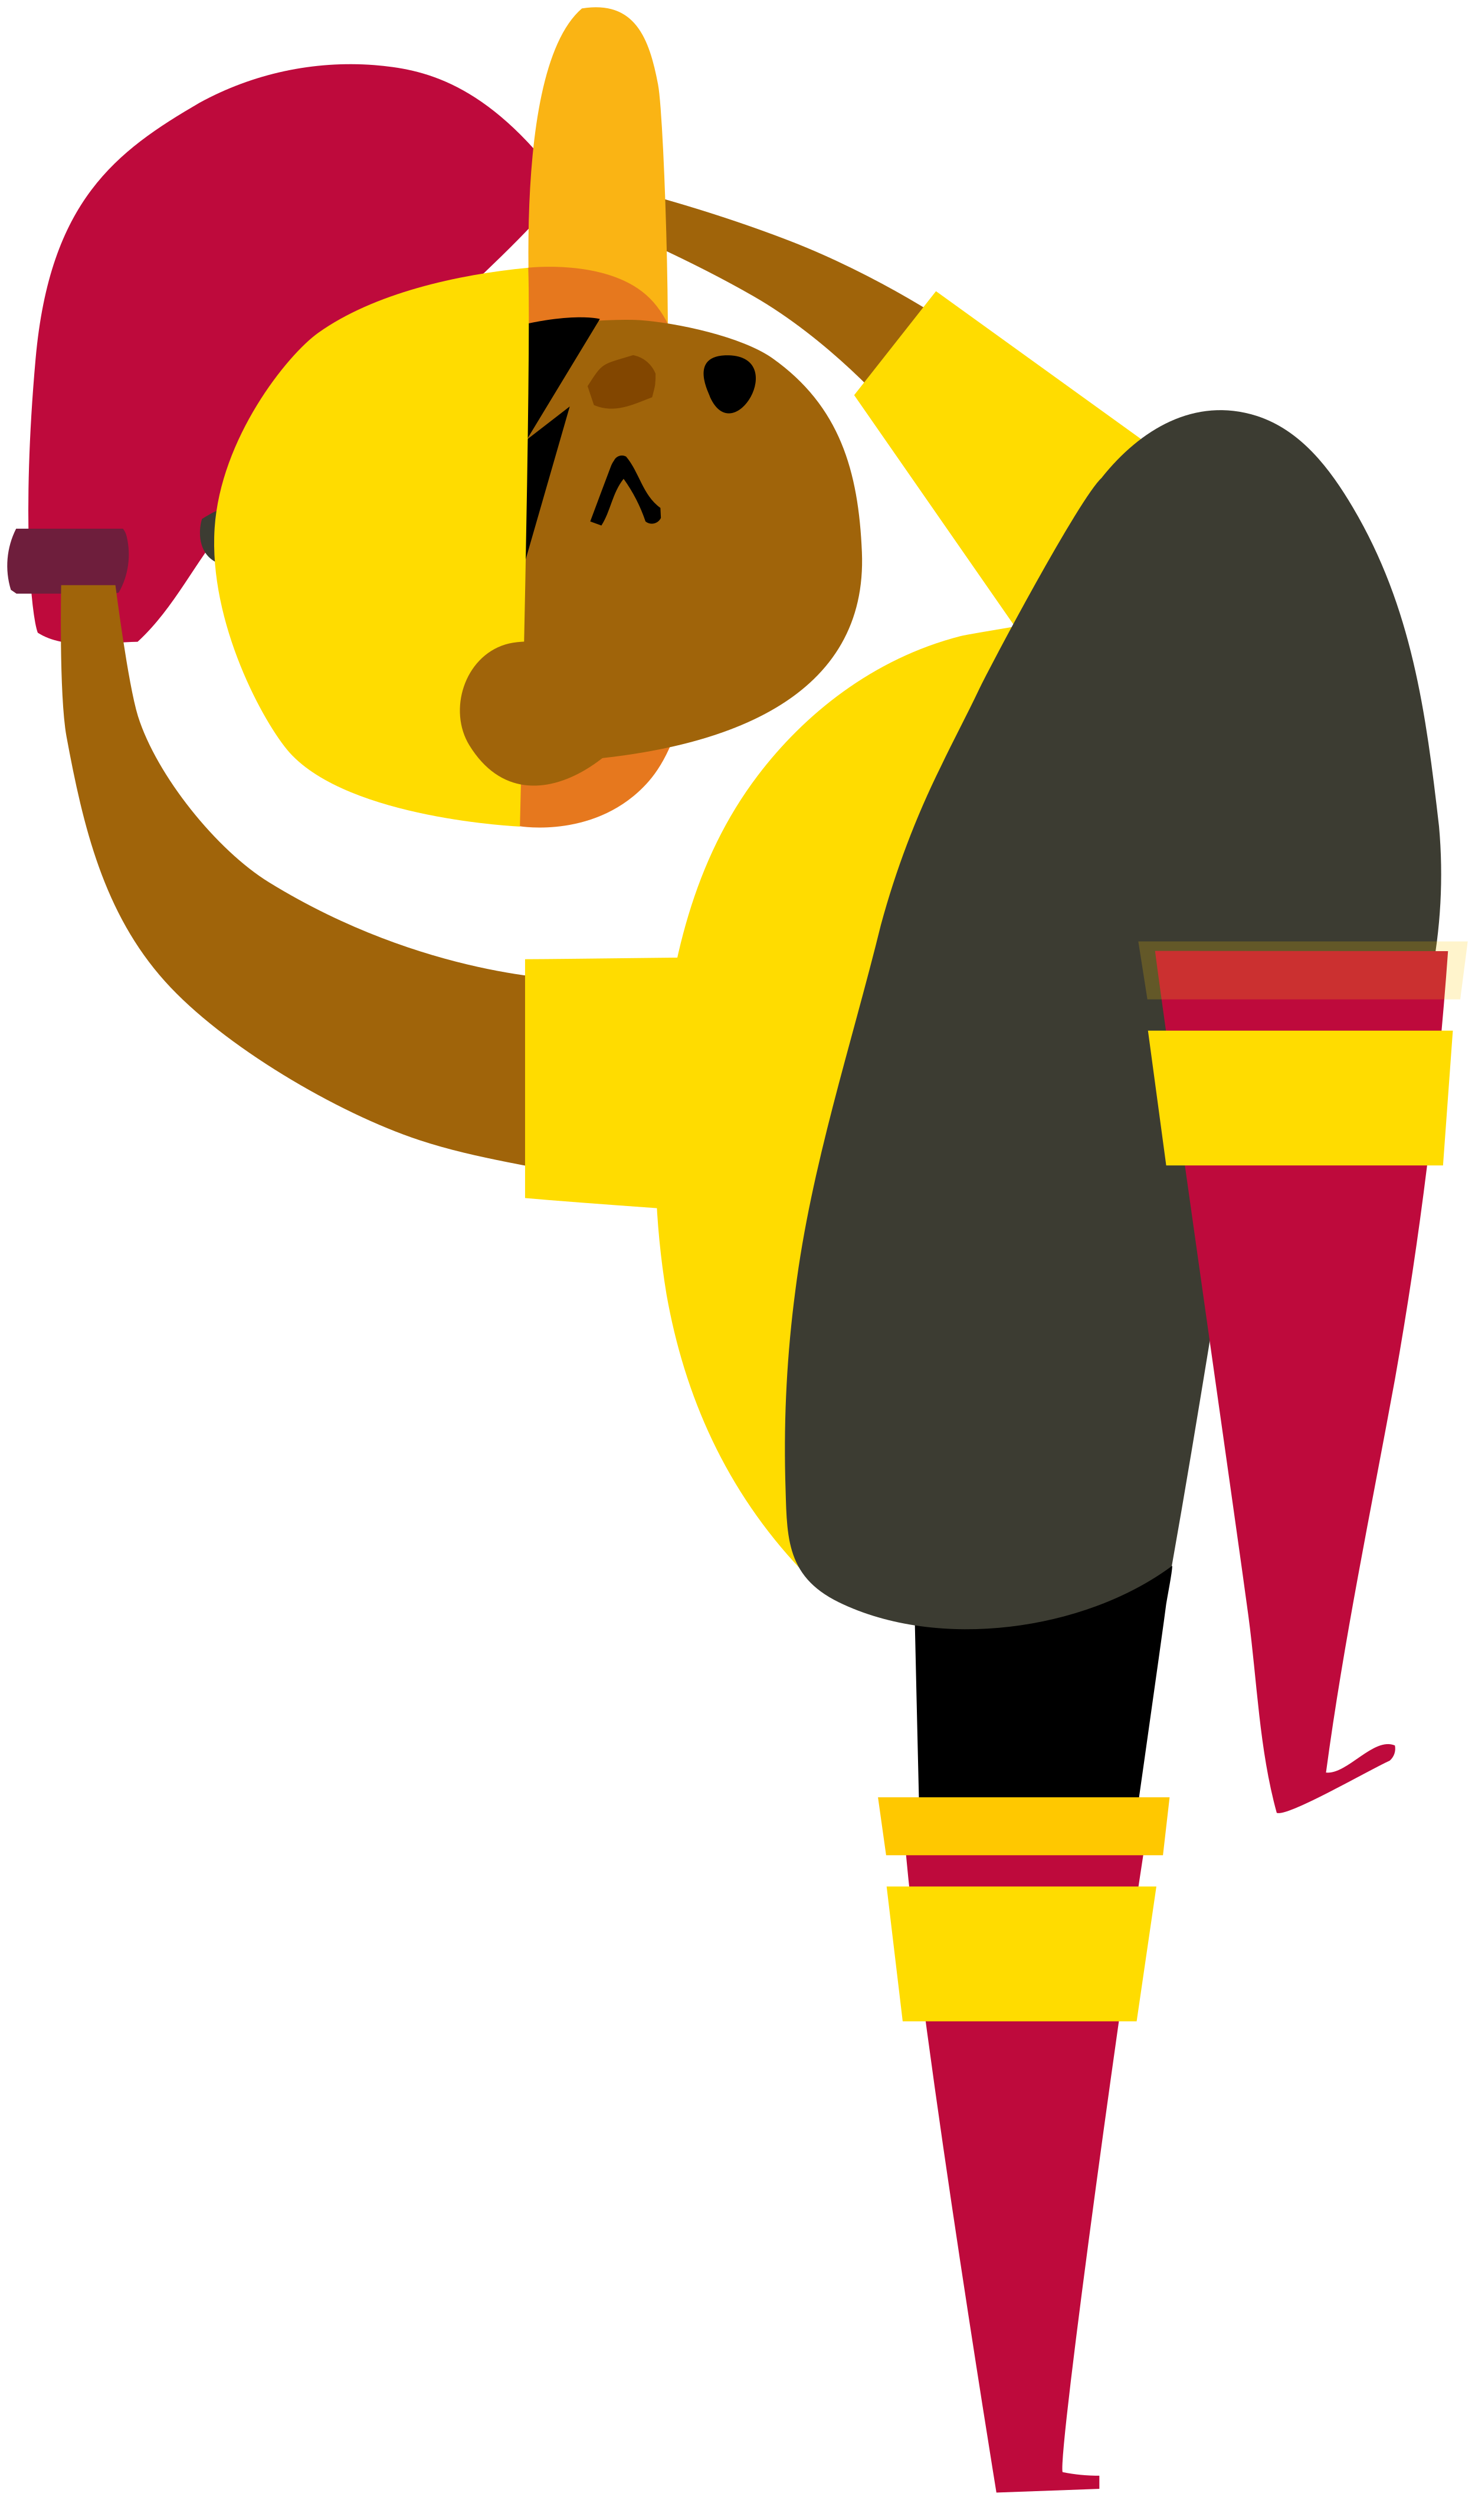 <svg xmlns="http://www.w3.org/2000/svg" xmlns:xlink="http://www.w3.org/1999/xlink" width="101.699" height="172.348" version="1.1" viewBox="-0.365 -0.33 101.699 172.348"><g id="ID0.13867441145703197"><g id="Page-1"><g id="pitcher-b-[baseball,sports,people,alex-eben-meyer]"><g id="Back-Arm"><path id="Shape" fill="#A0640A" stroke="none" stroke-width="1" d="M 32.303 11.169 C 32.303 11.639 43.034 15.182 51.59 20.095 C 56.658 23.002 61.03 27.767 61.771 28.873 C 63.217 27.646 66.637 25.347 66.826 23.277 C 65.719 22.24 60.078 18.576 53.937 16.22 C 44.555 12.613 33.56 10.32 32.303 11.169 Z"/><path id="Shape" fill="#FFDC00" stroke="none" stroke-width="1" d="M 81.925 32.548 L 64.169 19.746 L 58.528 26.912 L 73.46 48.407 L 81.925 32.548"/></g><g id="Group"><path id="Shape" fill="#BE0A3C" stroke="none" stroke-width="1" d="M 25.445 4.157 C 21.261 3.837 17.074 4.74 13.394 6.754 C 7.609 10.119 3.064 13.525 2.089 24.418 C 1.113 35.312 1.785 42.123 2.238 43.292 C 4.109 44.502 7.013 43.946 9.124 43.917 C 11.707 41.544 13.107 38.333 15.362 35.707 C 17.193 33.569 19.293 31.694 21.233 29.659 C 26.048 24.619 38.282 14.316 38.397 12.327 C 33.141 5.24 28.693 4.426 25.445 4.157 Z"/><path id="Shape" fill="#6E1E3C" stroke="none" stroke-width="1" d="M 0.769 40.598 L 7.569 40.598 L 7.827 40.517 C 8.492 39.342 8.684 37.959 8.367 36.647 C 8.323 36.455 8.237 36.275 8.114 36.12 L 0.746 36.12 C 0.084 37.425 -0.046 38.936 0.384 40.334 L 0.769 40.598 Z"/></g><g id="Back-Foot"><path id="Shape" fill="#000" stroke="none" stroke-width="1" d="M 62.482 98.992 C 62.408 100.305 63.217 132.434 63.228 134.131 L 76.898 132.411 C 77.007 131.838 79.939 111.198 80.043 110.252 C 80.071 110.023 80.479 107.959 80.456 107.643 L 62.482 98.992 Z"/><path id="Shape" fill="#BE0A3C" stroke="none" stroke-width="1" d="M 75.434 170.355 C 74.583 170.359 73.733 170.277 72.898 170.108 C 72.531 168.893 77.391 133.988 78.906 124.734 L 61.891 124.413 C 62.241 134.131 68.336 171.518 68.336 171.518 L 75.434 171.26 L 75.434 170.355 Z"/><path id="Shape" fill="#FFDC00" stroke="none" stroke-width="1" d="M 61.874 139.028 L 78.005 139.028 L 79.365 129.734 L 60.766 129.734 L 61.874 139.028"/><path id="Shape" fill="#FFC800" stroke="none" stroke-width="1" d="M 79.819 127.578 L 80.278 123.582 L 60.17 123.582 L 60.732 127.578 L 79.819 127.578"/></g><path id="Shape" fill="#FFDC00" stroke="none" stroke-width="1" d="M 65.857 43.527 C 59.779 45.087 55.045 48.968 51.883 53.137 C 47.470 58.956 45.817 65.996 45.111 73.966 C 44.614 78.945 44.774 83.969 45.588 88.907 C 46.827 95.907 49.685 102.426 54.902 107.930 L 73.173 42.243 C 72.387 42.427 66.522 43.355 65.857 43.527 Z"/><path id="Shape" fill="#3C3C32" stroke="none" stroke-width="1" d="M 75.618 32.588 C 74.074 33.953 67.808 45.775 67.148 47.180 C 66.293 48.986 65.346 50.746 64.491 52.546 C 62.767 56.035 61.387 59.683 60.370 63.439 C 58.316 71.787 55.567 80.020 54.471 88.666 C 53.905 92.949 53.673 97.270 53.777 101.589 C 53.909 105.436 53.662 108.274 57.472 110.137 C 64.313 113.474 74.378 112.127 80.427 107.643 C 82.281 97.220 83.870 86.745 85.689 76.316 C 87.279 67.344 89.442 58.274 90.418 49.215 L 75.618 32.588 Z"/><g id="Front-Arm"><path id="Shape" fill="#A0640A" stroke="none" stroke-width="1" d="M 38.891 67.206 C 38.891 67.206 28.894 67.086 18.197 60.51 C 14.565 58.279 10.427 53.119 9.147 49.043 C 8.459 46.836 7.592 40.013 7.592 40.013 L 3.851 40.013 C 3.851 40.013 3.696 47.575 4.218 50.442 C 5.366 56.657 6.777 62.625 11.024 67.344 C 15.001 71.77 22.909 76.414 28.538 78.271 C 32.636 79.625 36.63 80.049 40.773 81.087 C 41.02 80.582 38.891 67.206 38.891 67.206 Z"/><path id="Shape" fill="#FFDC00" stroke="none" stroke-width="1" d="M 35.838 65.801 L 35.838 82.268 C 39.281 82.583 51.034 83.414 51.206 83.363 C 51.659 77.687 51.43 71.323 51.883 65.641 C 51.573 65.612 38.506 65.796 35.838 65.801 Z"/></g><g id="Head"><path id="Shape" fill="#FAB414" stroke="none" stroke-width="1" d="M 39.757 0.252 C 34.42 4.839 36.4 25.657 36.532 27.159 C 38.501 28.162 43.068 28.42 45.341 28.598 C 46.07 27.767 45.473 7.958 45.008 5.504 C 44.4 2.293 43.413 -0.333 39.757 0.252 Z"/><path id="Shape" fill="#E6781E" stroke="none" stroke-width="1" d="M 35.476 56.634 C 35.476 56.634 40.819 57.551 44.337 53.567 C 46.77 50.809 47.837 45.179 47.682 37.45 C 47.499 28.082 47.017 22.486 44.182 19.998 C 41.347 17.51 36.056 18.129 36.056 18.129 L 24.378 30.467 L 35.476 56.634 Z"/><path id="Shape" fill="#A0640A" stroke="none" stroke-width="1" d="M 59.062 37.737 C 58.827 32.147 57.541 27.675 52.916 24.384 C 50.81 22.882 46.299 21.919 43.734 21.741 C 41.949 21.615 34.128 21.982 32.888 23.558 C 32.607 28.443 29.657 44.863 30.26 49.616 C 30.455 49.794 32.337 51.875 37.049 52.242 C 50.259 51.692 59.469 47.512 59.062 37.737 Z"/><path id="Shape" fill="#000" stroke="none" stroke-width="1" d="M 32.75 22.865 L 34.828 31.843 L 40.997 21.661 C 40.997 21.661 38.518 20.99 32.75 22.865 Z"/><path id="Shape" fill="#000" stroke="none" stroke-width="1" d="M 33.892 31.579 L 35.097 40.959 L 38.919 27.692 L 33.892 31.579"/><path id="Shape" fill="#3C3C32" stroke="none" stroke-width="1" d="M 16.118 38.734 C 17.658 37.743 16.769 35.765 16.744 34.578 C 15.016 34.486 14.34 34.979 13.563 35.443 C 13.288 36.258 13.1 38.803 16.118 38.734 Z"/><path id="Shape" fill="#FFDC00" stroke="none" stroke-width="1" d="M 36.056 18.129 C 31.167 18.593 25.393 19.895 21.583 22.612 C 19.414 24.16 14.84 29.905 14.433 36.074 C 14.002 42.604 17.847 49.582 19.597 51.554 C 23.724 56.141 35.482 56.657 35.482 56.657 C 35.482 56.657 36.285 24.481 36.056 18.129 Z"/><path id="Shape" fill="#A0640A" stroke="none" stroke-width="1" d="M 45.542 45.19 C 42.73 45.053 37.077 43.315 34.483 44.101 C 31.649 44.961 30.507 48.647 32.004 51.067 C 36.234 57.907 44.698 50.579 45.542 45.19 Z"/><path id="Shape" fill="#000" stroke="none" stroke-width="1" d="M 48.586 27.033 C 50.232 30.713 54.015 24.281 49.877 24.166 C 46.966 24.109 48.612 26.947 48.586 27.033 Z"/><path id="Shape" fill="#824600" stroke="none" stroke-width="1" d="M 44.836 25.439 C 44.575 24.773 43.99 24.287 43.287 24.155 C 41.071 24.825 41.209 24.642 40.148 26.293 L 40.584 27.595 C 42.024 28.219 43.298 27.549 44.601 27.056 C 44.681 26.712 44.773 26.442 44.807 26.167 C 44.831 25.925 44.841 25.682 44.836 25.439 Z"/><path id="Shape" fill="#000" stroke="none" stroke-width="1" d="M 42.632 32.68 C 43.279 33.58 43.788 34.571 44.142 35.621 C 44.307 35.756 44.525 35.807 44.733 35.758 C 44.941 35.71 45.114 35.568 45.203 35.375 L 45.169 34.687 C 43.935 33.804 43.728 32.244 42.804 31.149 C 42.659 31.07 42.488 31.054 42.33 31.105 C 42.173 31.156 42.044 31.269 41.972 31.419 C 41.876 31.552 41.799 31.699 41.743 31.854 C 41.278 33.076 40.825 34.303 40.331 35.621 L 41.1 35.902 C 41.749 34.887 41.84 33.678 42.632 32.68 Z"/></g><g id="Front-Foot"><path id="Shape" fill="#3C3C32" stroke="none" stroke-width="1" d="M 98.854 56.651 C 97.953 48.802 96.994 41.555 92.909 34.647 C 91.353 32.021 89.345 29.326 86.269 28.34 C 81.988 26.987 78.235 29.303 75.618 32.577 C 76.192 38.992 79.606 65.257 80.008 67.315 L 98.28 67.189 C 98.977 63.722 99.17 60.173 98.854 56.651 Z"/><path id="Shape" fill="#BE0A3C" stroke="none" stroke-width="1" d="M 79.274 65.228 C 79.847 69.815 85.047 106.078 85.712 111.095 C 86.315 115.607 86.453 120.268 87.663 124.654 C 88.392 124.969 93.861 121.787 95.456 121.054 C 95.755 120.796 95.892 120.397 95.812 120.01 C 94.337 119.391 92.541 122.023 91.061 121.879 C 92.272 112.849 94.171 103.739 95.812 94.772 C 97.545 85 98.767 75.144 99.474 65.245 L 79.274 65.228 Z"/><path id="Shape" fill="#FFDC00" stroke="none" stroke-width="1" d="M 80.043 80.02 L 99.129 80.02 L 99.806 70.726 L 78.786 70.726 L 80.043 80.02"/><path id="Shape" fill="#FFC800" stroke="none" stroke-width="1" d="M 100.317 68.571 L 100.834 64.575 L 78.12 64.575 L 78.746 68.571 L 100.317 68.571" opacity=".2"/></g></g></g></g></svg>
